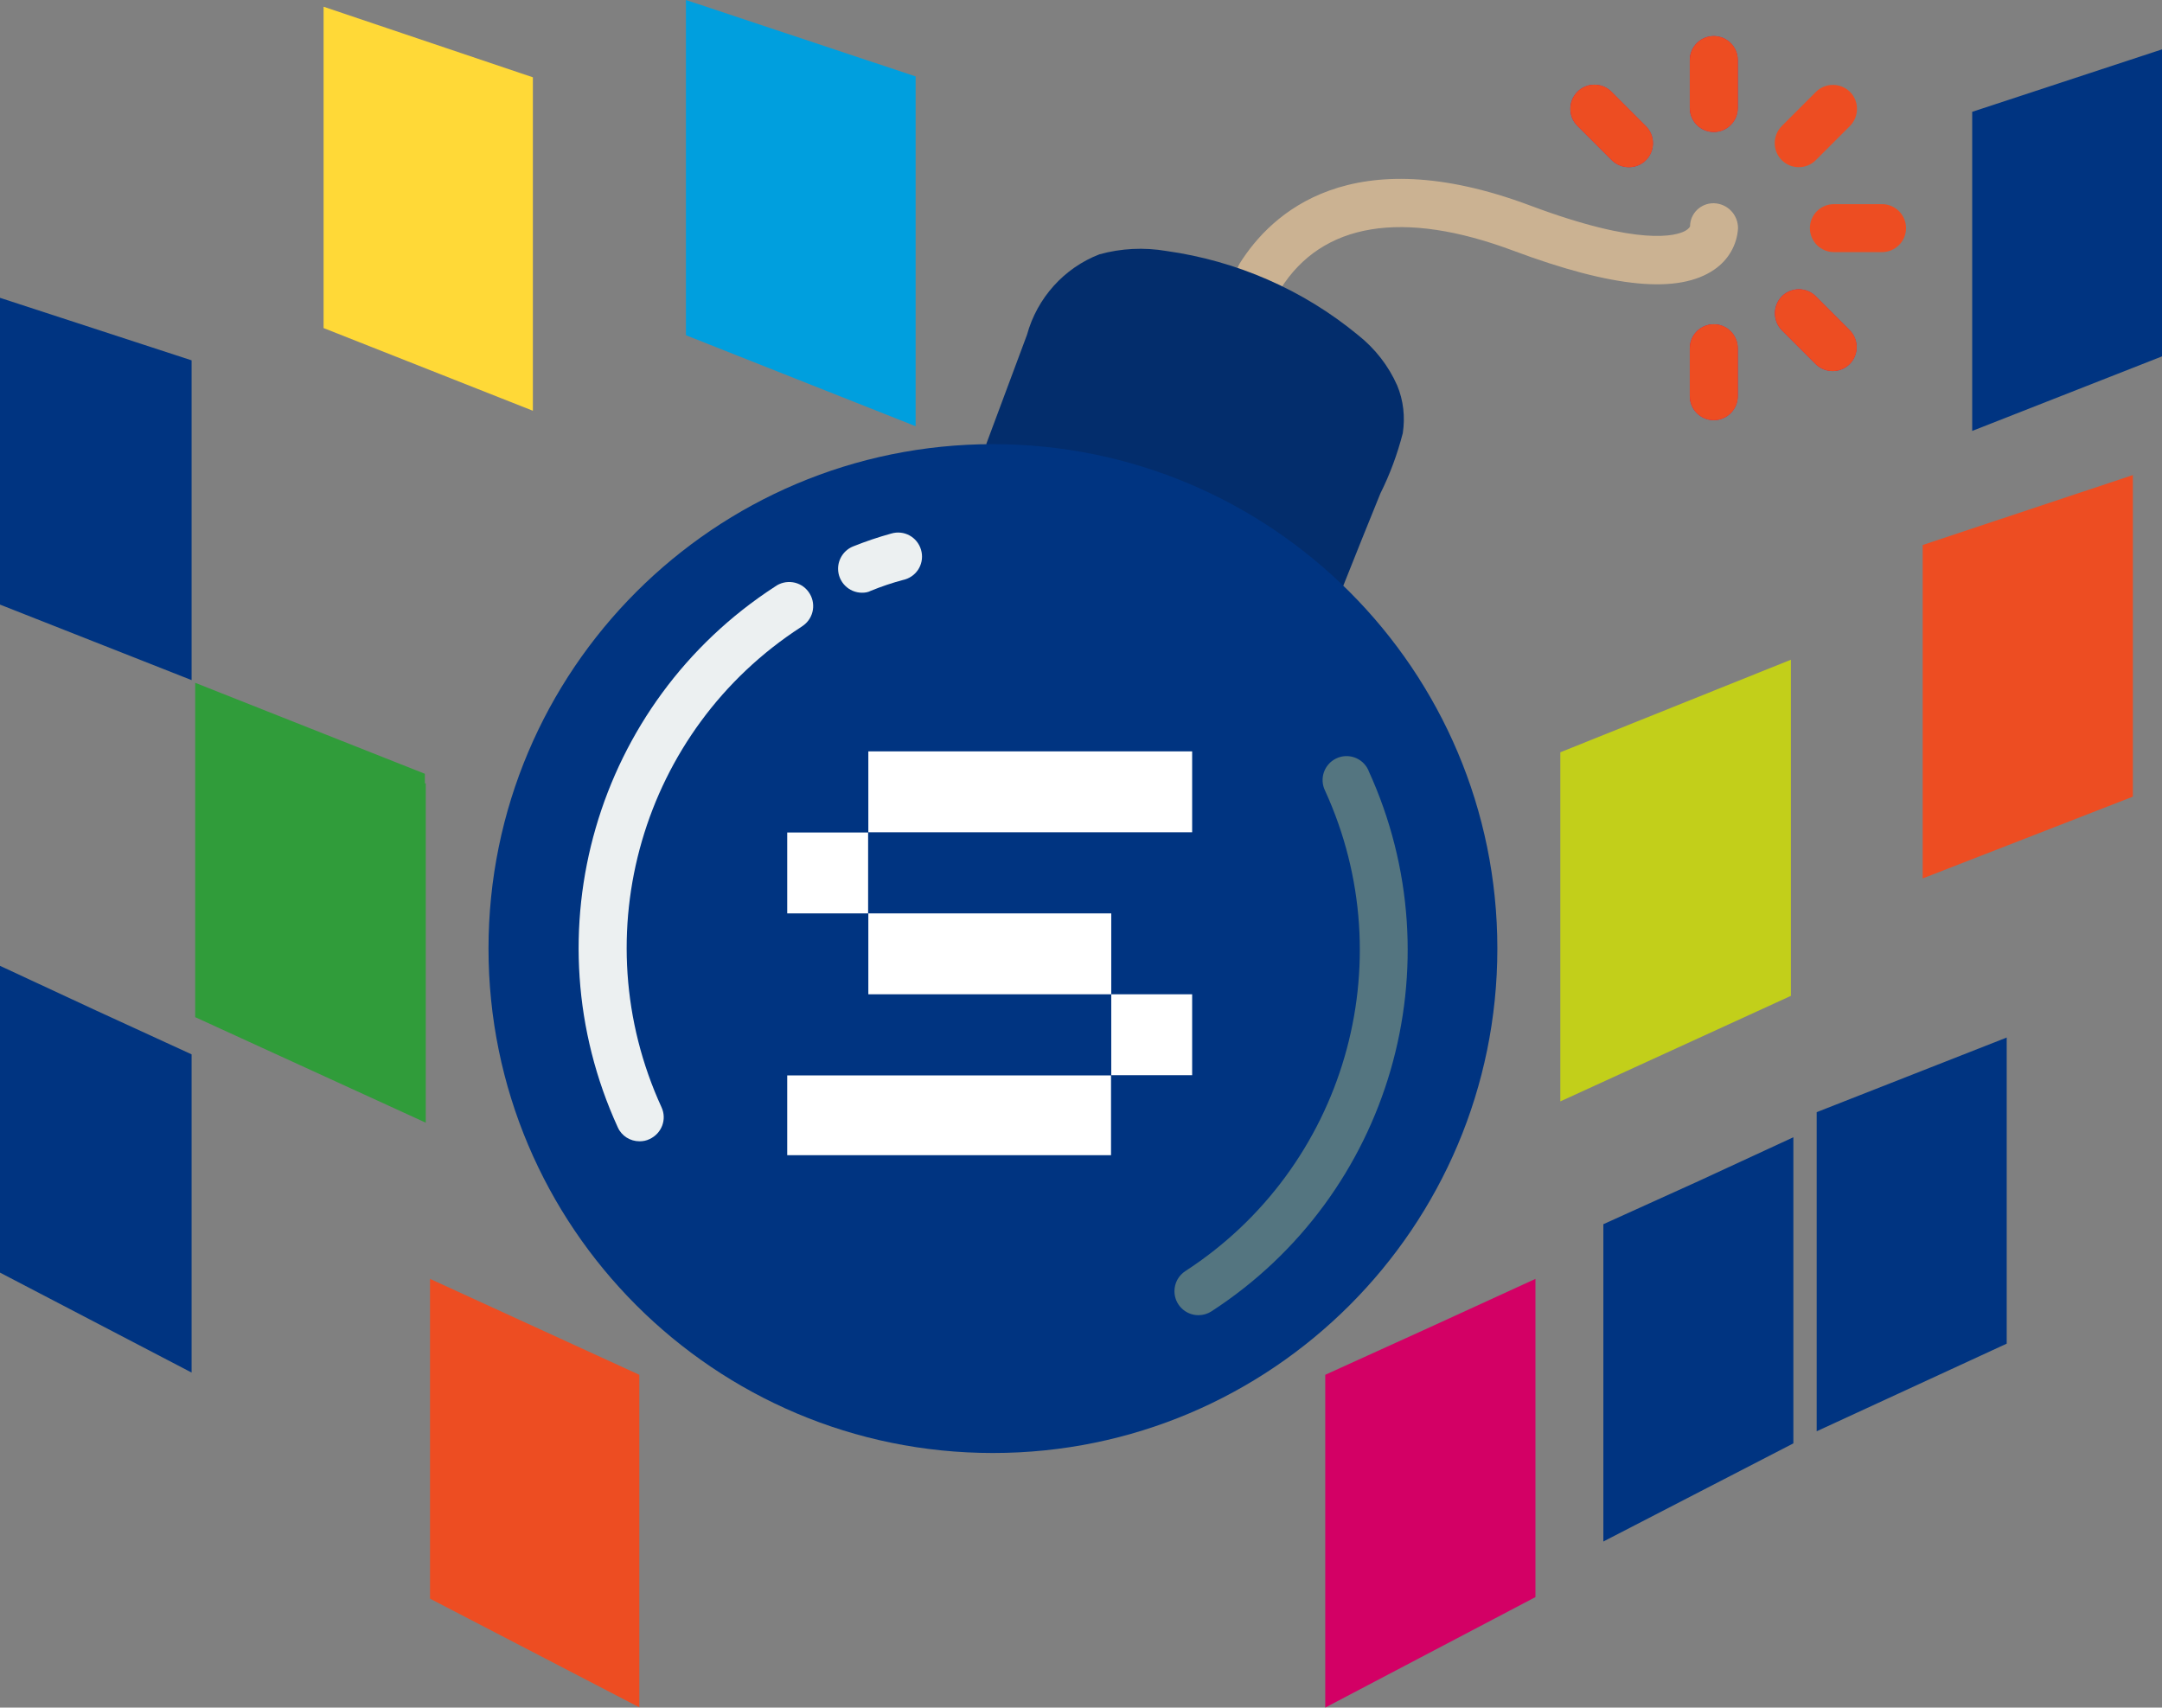 <?xml version="1.0" encoding="utf-8"?>
<!-- Generator: Adobe Illustrator 18.1.0, SVG Export Plug-In . SVG Version: 6.00 Build 0)  -->
<svg version="1.1" id="Group_2557" xmlns="http://www.w3.org/2000/svg" xmlns:xlink="http://www.w3.org/1999/xlink" x="0px" y="0px"
	 viewBox="-267 370 964.8 762" enable-background="new -267 370 964.8 762" xml:space="preserve">
<rect x="-267" y="370" width="964.8" height="762" fill="#808080" stroke="none"/>
<g>
	<g id="Group_2555" transform="translate(0 0)">
		<path id="svg_2" fill="#D30065" d="M324.4,983.5V1132l93.8-49.3v-142l-46.7,21.4L324.4,983.5z"/>
		<path id="svg_3" fill="#003481" d="M448.5,916.3v141.6l84.8-43.8V877.5l-42.4,19.6L448.5,916.3L448.5,916.3z"/>
		<path id="svg_5" fill="#ED4D22" d="M-28.4,962.1l-46.7-21.4v142.7l93.4,48.5V983.5l0,0L-28.4,962.1z"/>
		<path id="svg_6" fill="#003481" d="M-267,801v136.9l85.5,44.6v-142l-42.7-19.6L-267,801z"/>
		<path id="svg_7" fill="#C2CF1A" d="M429.3,861.5l102.9-47.1v-150l-102.9,41.3V861.5z"/>
		<path id="svg_9" fill="#003481" d="M543.7,1008.7l84.8-39.1V833l-84.8,33.3V1008.7z"/>
		<path id="svg_10" fill="#309C3A" d="M-77,871V719.6h-0.4v-4.3l-102.5-40.6v149.2L-77,871z"/>
		<path id="svg_14" fill="#ED4D22" d="M684.8,725.5V582L591,613.2V762L684.8,725.5z"/>
		<path id="svg_15" fill="#003481" d="M613.1,562.3l84.8-33.3V392l-84.8,27.9V562.3z"/>
		<path id="svg_16" fill="#009FDE" d="M141.6,404.1L39.1,370v149.6l0,0l102.5,40.6V404.1z"/>
		<path id="svg_17" fill="#FFD937" d="M-29.2,553.3V404.5l-93.4-31.5v143.4L-29.2,553.3z"/>
		<path id="svg_18" fill="#003481" d="M-181.5,530.8l-85.5-27.9v136.9l85.5,33.7V530.8z"/>
	</g>
	<g id="Group_2983" transform="translate(482.875 0)">
		<path id="Path_3995" fill="#E3003F" d="M14.9,428.9c-5.9,0-10.7-4.8-10.7-10.7v-21.4c0-5.9,4.8-10.7,10.7-10.7s10.7,4.8,10.7,10.7
			v21.4C25.6,424.1,20.8,428.9,14.9,428.9C14.9,428.9,14.9,428.9,14.9,428.9z"/>
		<path id="Path_3996" fill="#E3003F" d="M14.9,557.5c-5.9,0-10.7-4.8-10.7-10.7v-21.4c0-5.9,4.8-10.7,10.7-10.7s10.7,4.8,10.7,10.7
			v21.4C25.6,552.7,20.8,557.5,14.9,557.5C14.9,557.5,14.9,557.5,14.9,557.5z"/>
		<path id="Path_3997" fill="#ED4D22" d="M90,482.5H68.5c-5.9,0-10.7-4.8-10.7-10.7c0-5.9,4.8-10.7,10.7-10.7H90
			c5.9,0,10.7,4.8,10.7,10.7C100.7,477.7,95.9,482.5,90,482.5z"/>
		<path id="Path_3998" fill="#E3003F" d="M68,535.6c-2.8,0-5.6-1.1-7.6-3.1l-15.2-15.2c-4.1-4.3-4-11,0.2-15.2c4.2-4,10.8-4,14.9,0
			l15.2,15.2c4.2,4.2,4.2,11,0,15.2C73.6,534.4,70.8,535.6,68,535.6L68,535.6z"/>
		<path id="Path_3999" fill="#E3003F" d="M-23,444.6c-2.8,0-5.6-1.1-7.6-3.1l-15.2-15.2c-4.3-4.1-4.4-10.9-0.3-15.2
			c4.1-4.3,10.9-4.4,15.2-0.3c0.1,0.1,0.2,0.2,0.3,0.3l15.2,15.2c4.2,4.2,4.2,11,0,15.2C-17.4,443.5-20.1,444.6-23,444.6L-23,444.6z
			"/>
		<path id="Path_4000" fill="#ED4D22" d="M52.8,444.6c-5.9,0-10.7-4.8-10.7-10.7c0-2.8,1.1-5.6,3.1-7.6l15.2-15.2
			c4.1-4.2,10.9-4.3,15.2-0.2c4.2,4.1,4.3,10.9,0.2,15.2c-0.1,0.1-0.1,0.1-0.2,0.2l-15.2,15.2C58.4,443.5,55.7,444.6,52.8,444.6z"/>
	</g>
	<path id="Path_4001" fill="#CBB292" d="M295.3,504c-5.9,0-10.7-4.8-10.7-10.7c0-2,0.6-4,1.6-5.7c14.1-22.5,49.7-55.8,129.6-25.9
		c49.3,18.5,65.3,13.4,69.1,11.4c2-1.1,2.3-2.1,2.3-2.1c0-5.7,4.7-10.3,10.4-10.3c0.1,0,0.2,0,0.3,0c6,0.2,10.7,5.1,10.7,11.1
		c-0.4,7.5-4.4,14.3-10.6,18.5c-15.9,11-45.2,8.2-89.6-8.4C359,463.4,323,469.3,304.4,499C302.4,502.1,299,504,295.3,504z"/>
	<path id="Path_4002" fill="#ED4D22" d="M497.8,428.9c-5.9,0-10.7-4.8-10.7-10.7v-21.4c0-5.9,4.8-10.7,10.7-10.7s10.7,4.8,10.7,10.7
		v21.4C508.5,424.1,503.7,428.9,497.8,428.9C497.8,428.9,497.8,428.9,497.8,428.9z"/>
	<path id="Path_4003" fill="#ED4D22" d="M497.8,557.5c-5.9,0-10.7-4.8-10.7-10.7v-21.4c0-5.9,4.8-10.7,10.7-10.7s10.7,4.8,10.7,10.7
		v21.4C508.5,552.7,503.7,557.5,497.8,557.5C497.8,557.5,497.8,557.5,497.8,557.5z"/>
	<path id="Path_4004" fill="#ED4D22" d="M550.9,535.6c-2.8,0-5.6-1.1-7.6-3.1l-15.2-15.2c-4.1-4.3-4-11,0.2-15.2
		c4.2-4,10.8-4,14.9,0l15.2,15.2c4.2,4.2,4.2,11,0,15.2C556.4,534.4,553.7,535.6,550.9,535.6L550.9,535.6z"/>
	<path id="Path_4005" fill="#ED4D22" d="M459.9,444.6c-2.8,0-5.6-1.1-7.6-3.1l-15.2-15.2c-4.3-4.1-4.4-10.9-0.3-15.2
		c4.1-4.3,10.9-4.4,15.2-0.3c0.1,0.1,0.2,0.2,0.3,0.3l15.2,15.2c4.2,4.2,4.2,11,0,15.2C465.5,443.5,462.7,444.6,459.9,444.6
		L459.9,444.6z"/>
	<path id="Path_4006" fill="#032D6C" d="M173.1,568.2l18.2-48.8c4.5-16.4,16.5-29.8,32.3-35.9c9.7-2.7,19.9-3.2,29.9-1.5
		c31.4,4.4,61,17.3,85.5,37.5c7.6,6,13.6,13.7,17.5,22.5c2.8,6.7,3.6,14.1,2.5,21.3c-2.4,9.3-5.7,18.3-10,26.9
		c-5.6,13.7-11.1,27.5-16.6,41.3"/>
	<path id="Path_4007" fill="#003481" d="M401.2,793.3c0,124.3-100.8,225.1-225.1,225.1S-49,917.6-49,793.3S51.8,568.2,176.1,568.2
		S401.2,669,401.2,793.3z"/>
	<path id="Path_4009" fill="#ECF0F1" d="M18.4,879.3c-4.2,0-8-2.4-9.7-6.2c-39.7-86.7-9.9-189.4,70.1-241.3c4.8-3.5,11.5-2.5,15,2.3
		c3.5,4.8,2.5,11.5-2.3,15c-0.3,0.2-0.7,0.5-1,0.7C19.4,695.8-7.1,787.1,28.2,864.1c2.5,5.4,0.1,11.7-5.3,14.2
		C21.5,879,20,879.3,18.4,879.3L18.4,879.3z"/>
	<path id="Path_4010" fill="#ECF0F1" d="M117.7,634.5c-5.9,0-10.7-4.8-10.7-10.7c0-4.4,2.7-8.4,6.8-10c5.5-2.2,11.1-4.1,16.9-5.7
		c5.7-1.7,11.6,1.5,13.3,7.2c1.7,5.7-1.5,11.6-7.2,13.3c-0.3,0.1-0.5,0.1-0.8,0.2c-4.9,1.3-9.6,2.9-14.3,4.8
		C120.4,634.3,119.1,634.5,117.7,634.5z"/>
	<path id="Path_4011" fill="#547580" d="M267.8,956.9c-5.9,0-10.7-4.8-10.7-10.7c0-3.6,1.8-7,4.9-9c71-46.1,97.6-137.3,62.3-214.4
		c-2.6-5.3-0.4-11.7,4.9-14.3c5.3-2.6,11.7-0.4,14.3,4.9c0.1,0.2,0.2,0.3,0.2,0.5c39.7,86.7,9.9,189.4-70.1,241.3
		C271.9,956.3,269.9,956.9,267.8,956.9z"/>
	<g>
		<path fill="#FFFFFF" d="M84.3,741.5h36.1v36.1H84.3V741.5z M84.3,849.9h144.5v35.6H84.3V849.9z M120.5,705.3H265v36.1H120.5V705.3
			z M120.5,777.6h108.4v36.1H120.5V777.6z M228.8,813.7H265v36.1h-36.1V813.7z"/>
	</g>
</g>
</svg>
